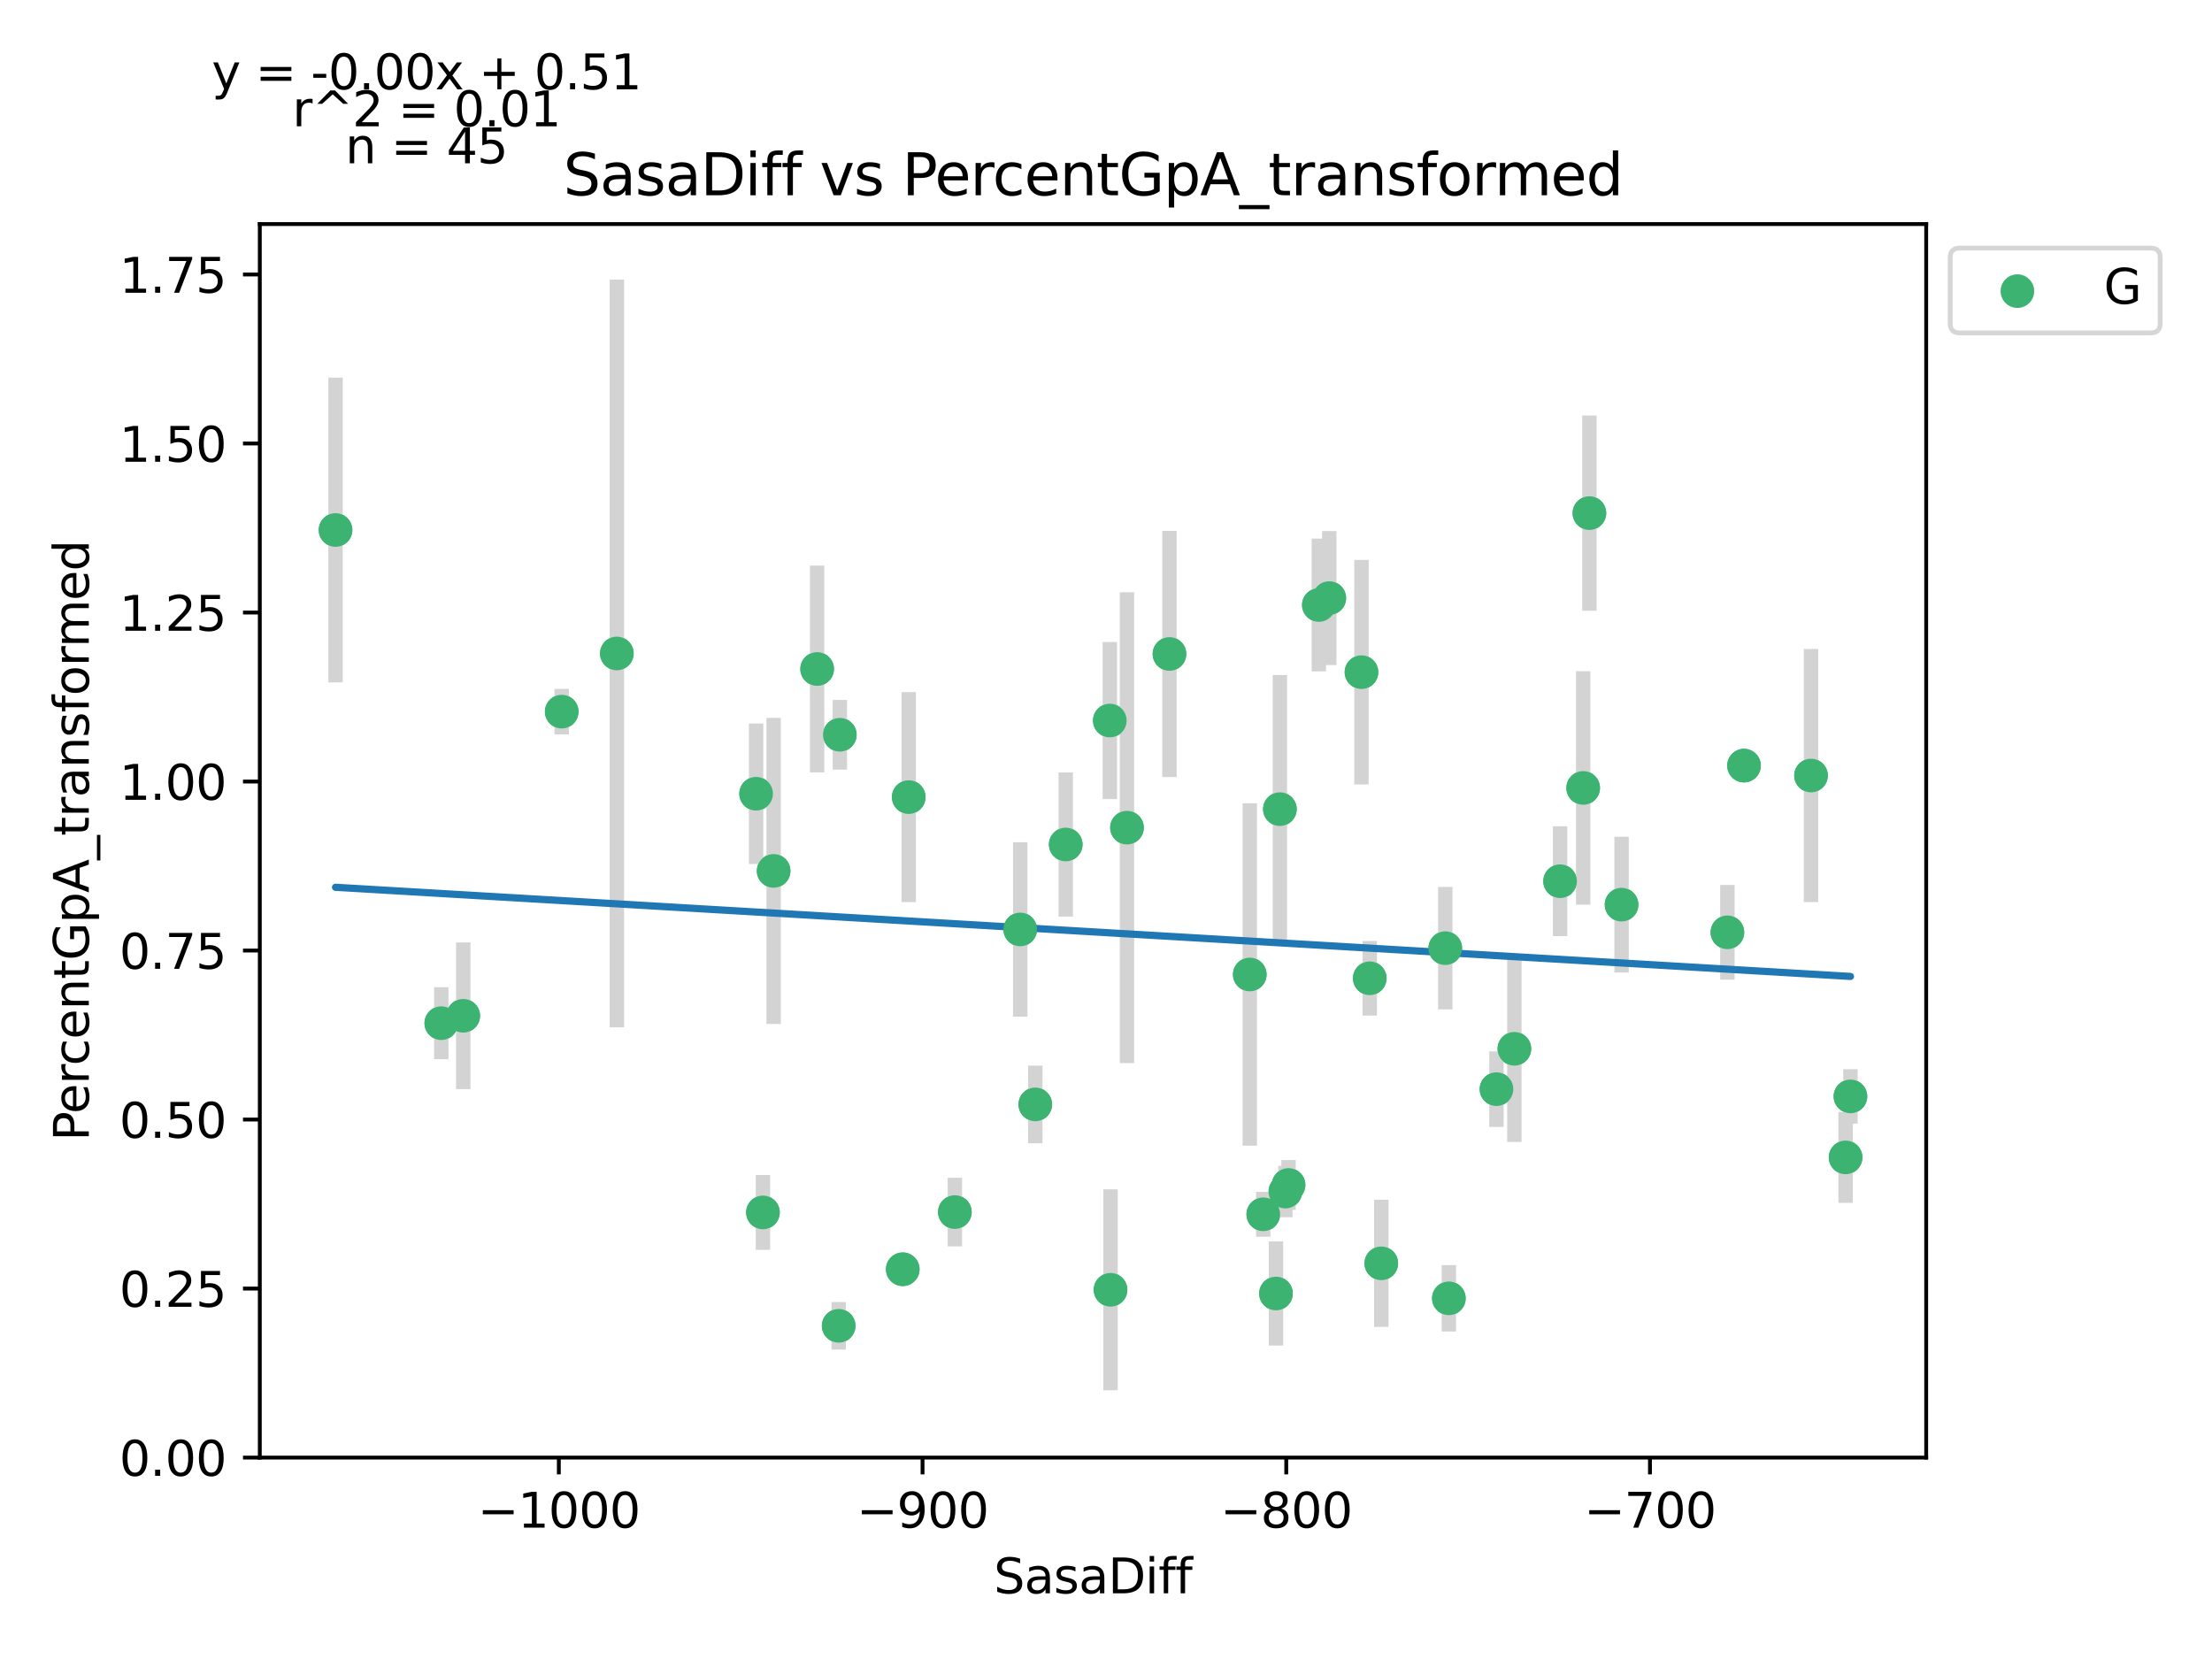 <?xml version="1.0" encoding="utf-8" standalone="no"?>
<!DOCTYPE svg PUBLIC "-//W3C//DTD SVG 1.1//EN"
  "http://www.w3.org/Graphics/SVG/1.1/DTD/svg11.dtd">
<svg xmlns:xlink="http://www.w3.org/1999/xlink" width="460.8pt" height="345.6pt" viewBox="0 0 460.8 345.6" xmlns="http://www.w3.org/2000/svg" version="1.1">
 <defs>
  <style type="text/css">*{stroke-linejoin: round; stroke-linecap: butt}</style>
 </defs>
 <g id="figure_1">
  <g id="patch_1">
   <path d="M 0 345.6 
L 460.8 345.6 
L 460.8 0 
L 0 0 
z
" style="fill: #ffffff"/>
  </g>
  <g id="axes_1">
   <g id="patch_2">
    <path d="M 54.121 303.64 
L 401.26 303.64 
L 401.26 46.676 
L 54.121 46.676 
z
" style="fill: #ffffff"/>
   </g>
   <g id="PathCollection_1">
    <defs>
     <path id="m79ed114c11" d="M 0 3 
C 0.796 3 1.559 2.684 2.121 2.121 
C 2.684 1.559 3 0.796 3 0 
C 3 -0.796 2.684 -1.559 2.121 -2.121 
C 1.559 -2.684 0.796 -3 0 -3 
C -0.796 -3 -1.559 -2.684 -2.121 -2.121 
C -2.684 -1.559 -3 -0.796 -3 0 
C -3 0.796 -2.684 1.559 -2.121 2.121 
C -1.559 2.684 -0.796 3 0 3 
z
" style="stroke: #3cb371"/>
    </defs>
    <g clip-path="url(#p063fda5f5f)">
     <use xlink:href="#m79ed114c11" x="170.224" y="139.363" style="fill: #3cb371; stroke: #3cb371"/>
     <use xlink:href="#m79ed114c11" x="161.163" y="181.424" style="fill: #3cb371; stroke: #3cb371"/>
     <use xlink:href="#m79ed114c11" x="266.624" y="168.558" style="fill: #3cb371; stroke: #3cb371"/>
     <use xlink:href="#m79ed114c11" x="234.771" y="172.416" style="fill: #3cb371; stroke: #3cb371"/>
     <use xlink:href="#m79ed114c11" x="157.511" y="165.348" style="fill: #3cb371; stroke: #3cb371"/>
     <use xlink:href="#m79ed114c11" x="215.67" y="230.068" style="fill: #3cb371; stroke: #3cb371"/>
     <use xlink:href="#m79ed114c11" x="222.012" y="175.923" style="fill: #3cb371; stroke: #3cb371"/>
     <use xlink:href="#m79ed114c11" x="301.076" y="197.517" style="fill: #3cb371; stroke: #3cb371"/>
     <use xlink:href="#m79ed114c11" x="324.995" y="183.571" style="fill: #3cb371; stroke: #3cb371"/>
     <use xlink:href="#m79ed114c11" x="301.826" y="270.467" style="fill: #3cb371; stroke: #3cb371"/>
     <use xlink:href="#m79ed114c11" x="243.621" y="136.234" style="fill: #3cb371; stroke: #3cb371"/>
     <use xlink:href="#m79ed114c11" x="231.195" y="150.103" style="fill: #3cb371; stroke: #3cb371"/>
     <use xlink:href="#m79ed114c11" x="158.935" y="252.572" style="fill: #3cb371; stroke: #3cb371"/>
     <use xlink:href="#m79ed114c11" x="315.471" y="218.483" style="fill: #3cb371; stroke: #3cb371"/>
     <use xlink:href="#m79ed114c11" x="260.35" y="203.004" style="fill: #3cb371; stroke: #3cb371"/>
     <use xlink:href="#m79ed114c11" x="359.849" y="194.219" style="fill: #3cb371; stroke: #3cb371"/>
     <use xlink:href="#m79ed114c11" x="276.913" y="124.592" style="fill: #3cb371; stroke: #3cb371"/>
     <use xlink:href="#m79ed114c11" x="385.481" y="228.398" style="fill: #3cb371; stroke: #3cb371"/>
     <use xlink:href="#m79ed114c11" x="329.807" y="164.141" style="fill: #3cb371; stroke: #3cb371"/>
     <use xlink:href="#m79ed114c11" x="231.346" y="268.685" style="fill: #3cb371; stroke: #3cb371"/>
     <use xlink:href="#m79ed114c11" x="283.619" y="140.025" style="fill: #3cb371; stroke: #3cb371"/>
     <use xlink:href="#m79ed114c11" x="117.013" y="148.248" style="fill: #3cb371; stroke: #3cb371"/>
     <use xlink:href="#m79ed114c11" x="69.9" y="110.41" style="fill: #3cb371; stroke: #3cb371"/>
     <use xlink:href="#m79ed114c11" x="274.739" y="126.032" style="fill: #3cb371; stroke: #3cb371"/>
     <use xlink:href="#m79ed114c11" x="174.952" y="153.065" style="fill: #3cb371; stroke: #3cb371"/>
     <use xlink:href="#m79ed114c11" x="128.499" y="136.127" style="fill: #3cb371; stroke: #3cb371"/>
     <use xlink:href="#m79ed114c11" x="285.346" y="203.794" style="fill: #3cb371; stroke: #3cb371"/>
     <use xlink:href="#m79ed114c11" x="198.918" y="252.498" style="fill: #3cb371; stroke: #3cb371"/>
     <use xlink:href="#m79ed114c11" x="268.427" y="246.851" style="fill: #3cb371; stroke: #3cb371"/>
     <use xlink:href="#m79ed114c11" x="188.06" y="264.411" style="fill: #3cb371; stroke: #3cb371"/>
     <use xlink:href="#m79ed114c11" x="363.311" y="159.491" style="fill: #3cb371; stroke: #3cb371"/>
     <use xlink:href="#m79ed114c11" x="337.8" y="188.452" style="fill: #3cb371; stroke: #3cb371"/>
     <use xlink:href="#m79ed114c11" x="287.748" y="263.174" style="fill: #3cb371; stroke: #3cb371"/>
     <use xlink:href="#m79ed114c11" x="212.533" y="193.62" style="fill: #3cb371; stroke: #3cb371"/>
     <use xlink:href="#m79ed114c11" x="263.161" y="252.959" style="fill: #3cb371; stroke: #3cb371"/>
     <use xlink:href="#m79ed114c11" x="377.268" y="161.555" style="fill: #3cb371; stroke: #3cb371"/>
     <use xlink:href="#m79ed114c11" x="91.926" y="213.146" style="fill: #3cb371; stroke: #3cb371"/>
     <use xlink:href="#m79ed114c11" x="311.744" y="226.891" style="fill: #3cb371; stroke: #3cb371"/>
     <use xlink:href="#m79ed114c11" x="267.768" y="248.228" style="fill: #3cb371; stroke: #3cb371"/>
     <use xlink:href="#m79ed114c11" x="265.806" y="269.46" style="fill: #3cb371; stroke: #3cb371"/>
     <use xlink:href="#m79ed114c11" x="96.502" y="211.607" style="fill: #3cb371; stroke: #3cb371"/>
     <use xlink:href="#m79ed114c11" x="189.303" y="166.052" style="fill: #3cb371; stroke: #3cb371"/>
     <use xlink:href="#m79ed114c11" x="384.473" y="241.105" style="fill: #3cb371; stroke: #3cb371"/>
     <use xlink:href="#m79ed114c11" x="174.71" y="276.191" style="fill: #3cb371; stroke: #3cb371"/>
     <use xlink:href="#m79ed114c11" x="331.102" y="106.891" style="fill: #3cb371; stroke: #3cb371"/>
    </g>
   </g>
   <g id="matplotlib.axis_1">
    <g id="xtick_1">
     <g id="line2d_1">
      <defs>
       <path id="mcecea70e53" d="M 0 0 
L 0 3.5 
" style="stroke: #000000; stroke-width: 0.8"/>
      </defs>
      <g>
       <use xlink:href="#mcecea70e53" x="116.414" y="303.64" style="stroke: #000000; stroke-width: 0.8"/>
      </g>
     </g>
     <g id="text_1">
      <!-- −1000 -->
      <g transform="translate(99.499 318.238)scale(0.1 -0.1)">
       <defs>
        <path id="DejaVuSans-2212" d="M 678 2272 
L 4684 2272 
L 4684 1741 
L 678 1741 
L 678 2272 
z
" transform="scale(0.016)"/>
        <path id="DejaVuSans-31" d="M 794 531 
L 1825 531 
L 1825 4091 
L 703 3866 
L 703 4441 
L 1819 4666 
L 2450 4666 
L 2450 531 
L 3481 531 
L 3481 0 
L 794 0 
L 794 531 
z
" transform="scale(0.016)"/>
        <path id="DejaVuSans-30" d="M 2034 4250 
Q 1547 4250 1301 3770 
Q 1056 3291 1056 2328 
Q 1056 1369 1301 889 
Q 1547 409 2034 409 
Q 2525 409 2770 889 
Q 3016 1369 3016 2328 
Q 3016 3291 2770 3770 
Q 2525 4250 2034 4250 
z
M 2034 4750 
Q 2819 4750 3233 4129 
Q 3647 3509 3647 2328 
Q 3647 1150 3233 529 
Q 2819 -91 2034 -91 
Q 1250 -91 836 529 
Q 422 1150 422 2328 
Q 422 3509 836 4129 
Q 1250 4750 2034 4750 
z
" transform="scale(0.016)"/>
       </defs>
       <use xlink:href="#DejaVuSans-2212"/>
       <use xlink:href="#DejaVuSans-31" x="83.789"/>
       <use xlink:href="#DejaVuSans-30" x="147.412"/>
       <use xlink:href="#DejaVuSans-30" x="211.035"/>
       <use xlink:href="#DejaVuSans-30" x="274.658"/>
      </g>
     </g>
    </g>
    <g id="xtick_2">
     <g id="line2d_2">
      <g>
       <use xlink:href="#mcecea70e53" x="192.182" y="303.64" style="stroke: #000000; stroke-width: 0.8"/>
      </g>
     </g>
     <g id="text_2">
      <!-- −900 -->
      <g transform="translate(178.448 318.238)scale(0.1 -0.1)">
       <defs>
        <path id="DejaVuSans-39" d="M 703 97 
L 703 672 
Q 941 559 1184 500 
Q 1428 441 1663 441 
Q 2288 441 2617 861 
Q 2947 1281 2994 2138 
Q 2813 1869 2534 1725 
Q 2256 1581 1919 1581 
Q 1219 1581 811 2004 
Q 403 2428 403 3163 
Q 403 3881 828 4315 
Q 1253 4750 1959 4750 
Q 2769 4750 3195 4129 
Q 3622 3509 3622 2328 
Q 3622 1225 3098 567 
Q 2575 -91 1691 -91 
Q 1453 -91 1209 -44 
Q 966 3 703 97 
z
M 1959 2075 
Q 2384 2075 2632 2365 
Q 2881 2656 2881 3163 
Q 2881 3666 2632 3958 
Q 2384 4250 1959 4250 
Q 1534 4250 1286 3958 
Q 1038 3666 1038 3163 
Q 1038 2656 1286 2365 
Q 1534 2075 1959 2075 
z
" transform="scale(0.016)"/>
       </defs>
       <use xlink:href="#DejaVuSans-2212"/>
       <use xlink:href="#DejaVuSans-39" x="83.789"/>
       <use xlink:href="#DejaVuSans-30" x="147.412"/>
       <use xlink:href="#DejaVuSans-30" x="211.035"/>
      </g>
     </g>
    </g>
    <g id="xtick_3">
     <g id="line2d_3">
      <g>
       <use xlink:href="#mcecea70e53" x="267.95" y="303.64" style="stroke: #000000; stroke-width: 0.8"/>
      </g>
     </g>
     <g id="text_3">
      <!-- −800 -->
      <g transform="translate(254.216 318.238)scale(0.1 -0.1)">
       <defs>
        <path id="DejaVuSans-38" d="M 2034 2216 
Q 1584 2216 1326 1975 
Q 1069 1734 1069 1313 
Q 1069 891 1326 650 
Q 1584 409 2034 409 
Q 2484 409 2743 651 
Q 3003 894 3003 1313 
Q 3003 1734 2745 1975 
Q 2488 2216 2034 2216 
z
M 1403 2484 
Q 997 2584 770 2862 
Q 544 3141 544 3541 
Q 544 4100 942 4425 
Q 1341 4750 2034 4750 
Q 2731 4750 3128 4425 
Q 3525 4100 3525 3541 
Q 3525 3141 3298 2862 
Q 3072 2584 2669 2484 
Q 3125 2378 3379 2068 
Q 3634 1759 3634 1313 
Q 3634 634 3220 271 
Q 2806 -91 2034 -91 
Q 1263 -91 848 271 
Q 434 634 434 1313 
Q 434 1759 690 2068 
Q 947 2378 1403 2484 
z
M 1172 3481 
Q 1172 3119 1398 2916 
Q 1625 2713 2034 2713 
Q 2441 2713 2670 2916 
Q 2900 3119 2900 3481 
Q 2900 3844 2670 4047 
Q 2441 4250 2034 4250 
Q 1625 4250 1398 4047 
Q 1172 3844 1172 3481 
z
" transform="scale(0.016)"/>
       </defs>
       <use xlink:href="#DejaVuSans-2212"/>
       <use xlink:href="#DejaVuSans-38" x="83.789"/>
       <use xlink:href="#DejaVuSans-30" x="147.412"/>
       <use xlink:href="#DejaVuSans-30" x="211.035"/>
      </g>
     </g>
    </g>
    <g id="xtick_4">
     <g id="line2d_4">
      <g>
       <use xlink:href="#mcecea70e53" x="343.718" y="303.64" style="stroke: #000000; stroke-width: 0.8"/>
      </g>
     </g>
     <g id="text_4">
      <!-- −700 -->
      <g transform="translate(329.984 318.238)scale(0.1 -0.1)">
       <defs>
        <path id="DejaVuSans-37" d="M 525 4666 
L 3525 4666 
L 3525 4397 
L 1831 0 
L 1172 0 
L 2766 4134 
L 525 4134 
L 525 4666 
z
" transform="scale(0.016)"/>
       </defs>
       <use xlink:href="#DejaVuSans-2212"/>
       <use xlink:href="#DejaVuSans-37" x="83.789"/>
       <use xlink:href="#DejaVuSans-30" x="147.412"/>
       <use xlink:href="#DejaVuSans-30" x="211.035"/>
      </g>
     </g>
    </g>
    <g id="text_5">
     <!-- SasaDiff -->
     <g transform="translate(207.024 331.917)scale(0.1 -0.1)">
      <defs>
       <path id="DejaVuSans-53" d="M 3425 4513 
L 3425 3897 
Q 3066 4069 2747 4153 
Q 2428 4238 2131 4238 
Q 1616 4238 1336 4038 
Q 1056 3838 1056 3469 
Q 1056 3159 1242 3001 
Q 1428 2844 1947 2747 
L 2328 2669 
Q 3034 2534 3370 2195 
Q 3706 1856 3706 1288 
Q 3706 609 3251 259 
Q 2797 -91 1919 -91 
Q 1588 -91 1214 -16 
Q 841 59 441 206 
L 441 856 
Q 825 641 1194 531 
Q 1563 422 1919 422 
Q 2459 422 2753 634 
Q 3047 847 3047 1241 
Q 3047 1584 2836 1778 
Q 2625 1972 2144 2069 
L 1759 2144 
Q 1053 2284 737 2584 
Q 422 2884 422 3419 
Q 422 4038 858 4394 
Q 1294 4750 2059 4750 
Q 2388 4750 2728 4690 
Q 3069 4631 3425 4513 
z
" transform="scale(0.016)"/>
       <path id="DejaVuSans-61" d="M 2194 1759 
Q 1497 1759 1228 1600 
Q 959 1441 959 1056 
Q 959 750 1161 570 
Q 1363 391 1709 391 
Q 2188 391 2477 730 
Q 2766 1069 2766 1631 
L 2766 1759 
L 2194 1759 
z
M 3341 1997 
L 3341 0 
L 2766 0 
L 2766 531 
Q 2569 213 2275 61 
Q 1981 -91 1556 -91 
Q 1019 -91 701 211 
Q 384 513 384 1019 
Q 384 1609 779 1909 
Q 1175 2209 1959 2209 
L 2766 2209 
L 2766 2266 
Q 2766 2663 2505 2880 
Q 2244 3097 1772 3097 
Q 1472 3097 1187 3025 
Q 903 2953 641 2809 
L 641 3341 
Q 956 3463 1253 3523 
Q 1550 3584 1831 3584 
Q 2591 3584 2966 3190 
Q 3341 2797 3341 1997 
z
" transform="scale(0.016)"/>
       <path id="DejaVuSans-73" d="M 2834 3397 
L 2834 2853 
Q 2591 2978 2328 3040 
Q 2066 3103 1784 3103 
Q 1356 3103 1142 2972 
Q 928 2841 928 2578 
Q 928 2378 1081 2264 
Q 1234 2150 1697 2047 
L 1894 2003 
Q 2506 1872 2764 1633 
Q 3022 1394 3022 966 
Q 3022 478 2636 193 
Q 2250 -91 1575 -91 
Q 1294 -91 989 -36 
Q 684 19 347 128 
L 347 722 
Q 666 556 975 473 
Q 1284 391 1588 391 
Q 1994 391 2212 530 
Q 2431 669 2431 922 
Q 2431 1156 2273 1281 
Q 2116 1406 1581 1522 
L 1381 1569 
Q 847 1681 609 1914 
Q 372 2147 372 2553 
Q 372 3047 722 3315 
Q 1072 3584 1716 3584 
Q 2034 3584 2315 3537 
Q 2597 3491 2834 3397 
z
" transform="scale(0.016)"/>
       <path id="DejaVuSans-44" d="M 1259 4147 
L 1259 519 
L 2022 519 
Q 2988 519 3436 956 
Q 3884 1394 3884 2338 
Q 3884 3275 3436 3711 
Q 2988 4147 2022 4147 
L 1259 4147 
z
M 628 4666 
L 1925 4666 
Q 3281 4666 3915 4102 
Q 4550 3538 4550 2338 
Q 4550 1131 3912 565 
Q 3275 0 1925 0 
L 628 0 
L 628 4666 
z
" transform="scale(0.016)"/>
       <path id="DejaVuSans-69" d="M 603 3500 
L 1178 3500 
L 1178 0 
L 603 0 
L 603 3500 
z
M 603 4863 
L 1178 4863 
L 1178 4134 
L 603 4134 
L 603 4863 
z
" transform="scale(0.016)"/>
       <path id="DejaVuSans-66" d="M 2375 4863 
L 2375 4384 
L 1825 4384 
Q 1516 4384 1395 4259 
Q 1275 4134 1275 3809 
L 1275 3500 
L 2222 3500 
L 2222 3053 
L 1275 3053 
L 1275 0 
L 697 0 
L 697 3053 
L 147 3053 
L 147 3500 
L 697 3500 
L 697 3744 
Q 697 4328 969 4595 
Q 1241 4863 1831 4863 
L 2375 4863 
z
" transform="scale(0.016)"/>
      </defs>
      <use xlink:href="#DejaVuSans-53"/>
      <use xlink:href="#DejaVuSans-61" x="63.477"/>
      <use xlink:href="#DejaVuSans-73" x="124.756"/>
      <use xlink:href="#DejaVuSans-61" x="176.855"/>
      <use xlink:href="#DejaVuSans-44" x="238.135"/>
      <use xlink:href="#DejaVuSans-69" x="315.137"/>
      <use xlink:href="#DejaVuSans-66" x="342.92"/>
      <use xlink:href="#DejaVuSans-66" x="378.125"/>
     </g>
    </g>
   </g>
   <g id="matplotlib.axis_2">
    <g id="ytick_1">
     <g id="line2d_5">
      <defs>
       <path id="ma05c6f0966" d="M 0 0 
L -3.5 0 
" style="stroke: #000000; stroke-width: 0.8"/>
      </defs>
      <g>
       <use xlink:href="#ma05c6f0966" x="54.121" y="303.64" style="stroke: #000000; stroke-width: 0.8"/>
      </g>
     </g>
     <g id="text_6">
      <!-- 0.00 -->
      <g transform="translate(24.856 307.439)scale(0.1 -0.1)">
       <defs>
        <path id="DejaVuSans-2e" d="M 684 794 
L 1344 794 
L 1344 0 
L 684 0 
L 684 794 
z
" transform="scale(0.016)"/>
       </defs>
       <use xlink:href="#DejaVuSans-30"/>
       <use xlink:href="#DejaVuSans-2e" x="63.623"/>
       <use xlink:href="#DejaVuSans-30" x="95.41"/>
       <use xlink:href="#DejaVuSans-30" x="159.033"/>
      </g>
     </g>
    </g>
    <g id="ytick_2">
     <g id="line2d_6">
      <g>
       <use xlink:href="#ma05c6f0966" x="54.121" y="268.432" style="stroke: #000000; stroke-width: 0.8"/>
      </g>
     </g>
     <g id="text_7">
      <!-- 0.25 -->
      <g transform="translate(24.856 272.231)scale(0.1 -0.1)">
       <defs>
        <path id="DejaVuSans-32" d="M 1228 531 
L 3431 531 
L 3431 0 
L 469 0 
L 469 531 
Q 828 903 1448 1529 
Q 2069 2156 2228 2338 
Q 2531 2678 2651 2914 
Q 2772 3150 2772 3378 
Q 2772 3750 2511 3984 
Q 2250 4219 1831 4219 
Q 1534 4219 1204 4116 
Q 875 4013 500 3803 
L 500 4441 
Q 881 4594 1212 4672 
Q 1544 4750 1819 4750 
Q 2544 4750 2975 4387 
Q 3406 4025 3406 3419 
Q 3406 3131 3298 2873 
Q 3191 2616 2906 2266 
Q 2828 2175 2409 1742 
Q 1991 1309 1228 531 
z
" transform="scale(0.016)"/>
        <path id="DejaVuSans-35" d="M 691 4666 
L 3169 4666 
L 3169 4134 
L 1269 4134 
L 1269 2991 
Q 1406 3038 1543 3061 
Q 1681 3084 1819 3084 
Q 2600 3084 3056 2656 
Q 3513 2228 3513 1497 
Q 3513 744 3044 326 
Q 2575 -91 1722 -91 
Q 1428 -91 1123 -41 
Q 819 9 494 109 
L 494 744 
Q 775 591 1075 516 
Q 1375 441 1709 441 
Q 2250 441 2565 725 
Q 2881 1009 2881 1497 
Q 2881 1984 2565 2268 
Q 2250 2553 1709 2553 
Q 1456 2553 1204 2497 
Q 953 2441 691 2322 
L 691 4666 
z
" transform="scale(0.016)"/>
       </defs>
       <use xlink:href="#DejaVuSans-30"/>
       <use xlink:href="#DejaVuSans-2e" x="63.623"/>
       <use xlink:href="#DejaVuSans-32" x="95.41"/>
       <use xlink:href="#DejaVuSans-35" x="159.033"/>
      </g>
     </g>
    </g>
    <g id="ytick_3">
     <g id="line2d_7">
      <g>
       <use xlink:href="#ma05c6f0966" x="54.121" y="233.224" style="stroke: #000000; stroke-width: 0.8"/>
      </g>
     </g>
     <g id="text_8">
      <!-- 0.50 -->
      <g transform="translate(24.856 237.023)scale(0.1 -0.1)">
       <use xlink:href="#DejaVuSans-30"/>
       <use xlink:href="#DejaVuSans-2e" x="63.623"/>
       <use xlink:href="#DejaVuSans-35" x="95.41"/>
       <use xlink:href="#DejaVuSans-30" x="159.033"/>
      </g>
     </g>
    </g>
    <g id="ytick_4">
     <g id="line2d_8">
      <g>
       <use xlink:href="#ma05c6f0966" x="54.121" y="198.016" style="stroke: #000000; stroke-width: 0.8"/>
      </g>
     </g>
     <g id="text_9">
      <!-- 0.75 -->
      <g transform="translate(24.856 201.815)scale(0.1 -0.1)">
       <use xlink:href="#DejaVuSans-30"/>
       <use xlink:href="#DejaVuSans-2e" x="63.623"/>
       <use xlink:href="#DejaVuSans-37" x="95.41"/>
       <use xlink:href="#DejaVuSans-35" x="159.033"/>
      </g>
     </g>
    </g>
    <g id="ytick_5">
     <g id="line2d_9">
      <g>
       <use xlink:href="#ma05c6f0966" x="54.121" y="162.808" style="stroke: #000000; stroke-width: 0.8"/>
      </g>
     </g>
     <g id="text_10">
      <!-- 1.00 -->
      <g transform="translate(24.856 166.607)scale(0.1 -0.1)">
       <use xlink:href="#DejaVuSans-31"/>
       <use xlink:href="#DejaVuSans-2e" x="63.623"/>
       <use xlink:href="#DejaVuSans-30" x="95.41"/>
       <use xlink:href="#DejaVuSans-30" x="159.033"/>
      </g>
     </g>
    </g>
    <g id="ytick_6">
     <g id="line2d_10">
      <g>
       <use xlink:href="#ma05c6f0966" x="54.121" y="127.6" style="stroke: #000000; stroke-width: 0.8"/>
      </g>
     </g>
     <g id="text_11">
      <!-- 1.25 -->
      <g transform="translate(24.856 131.399)scale(0.1 -0.1)">
       <use xlink:href="#DejaVuSans-31"/>
       <use xlink:href="#DejaVuSans-2e" x="63.623"/>
       <use xlink:href="#DejaVuSans-32" x="95.41"/>
       <use xlink:href="#DejaVuSans-35" x="159.033"/>
      </g>
     </g>
    </g>
    <g id="ytick_7">
     <g id="line2d_11">
      <g>
       <use xlink:href="#ma05c6f0966" x="54.121" y="92.392" style="stroke: #000000; stroke-width: 0.8"/>
      </g>
     </g>
     <g id="text_12">
      <!-- 1.50 -->
      <g transform="translate(24.856 96.191)scale(0.1 -0.1)">
       <use xlink:href="#DejaVuSans-31"/>
       <use xlink:href="#DejaVuSans-2e" x="63.623"/>
       <use xlink:href="#DejaVuSans-35" x="95.41"/>
       <use xlink:href="#DejaVuSans-30" x="159.033"/>
      </g>
     </g>
    </g>
    <g id="ytick_8">
     <g id="line2d_12">
      <g>
       <use xlink:href="#ma05c6f0966" x="54.121" y="57.184" style="stroke: #000000; stroke-width: 0.8"/>
      </g>
     </g>
     <g id="text_13">
      <!-- 1.75 -->
      <g transform="translate(24.856 60.983)scale(0.1 -0.1)">
       <use xlink:href="#DejaVuSans-31"/>
       <use xlink:href="#DejaVuSans-2e" x="63.623"/>
       <use xlink:href="#DejaVuSans-37" x="95.41"/>
       <use xlink:href="#DejaVuSans-35" x="159.033"/>
      </g>
     </g>
    </g>
    <g id="text_14">
     <!-- PercentGpA_transformed -->
     <g transform="translate(18.498 237.696)rotate(-90)scale(0.1 -0.1)">
      <defs>
       <path id="DejaVuSans-50" d="M 1259 4147 
L 1259 2394 
L 2053 2394 
Q 2494 2394 2734 2622 
Q 2975 2850 2975 3272 
Q 2975 3691 2734 3919 
Q 2494 4147 2053 4147 
L 1259 4147 
z
M 628 4666 
L 2053 4666 
Q 2838 4666 3239 4311 
Q 3641 3956 3641 3272 
Q 3641 2581 3239 2228 
Q 2838 1875 2053 1875 
L 1259 1875 
L 1259 0 
L 628 0 
L 628 4666 
z
" transform="scale(0.016)"/>
       <path id="DejaVuSans-65" d="M 3597 1894 
L 3597 1613 
L 953 1613 
Q 991 1019 1311 708 
Q 1631 397 2203 397 
Q 2534 397 2845 478 
Q 3156 559 3463 722 
L 3463 178 
Q 3153 47 2828 -22 
Q 2503 -91 2169 -91 
Q 1331 -91 842 396 
Q 353 884 353 1716 
Q 353 2575 817 3079 
Q 1281 3584 2069 3584 
Q 2775 3584 3186 3129 
Q 3597 2675 3597 1894 
z
M 3022 2063 
Q 3016 2534 2758 2815 
Q 2500 3097 2075 3097 
Q 1594 3097 1305 2825 
Q 1016 2553 972 2059 
L 3022 2063 
z
" transform="scale(0.016)"/>
       <path id="DejaVuSans-72" d="M 2631 2963 
Q 2534 3019 2420 3045 
Q 2306 3072 2169 3072 
Q 1681 3072 1420 2755 
Q 1159 2438 1159 1844 
L 1159 0 
L 581 0 
L 581 3500 
L 1159 3500 
L 1159 2956 
Q 1341 3275 1631 3429 
Q 1922 3584 2338 3584 
Q 2397 3584 2469 3576 
Q 2541 3569 2628 3553 
L 2631 2963 
z
" transform="scale(0.016)"/>
       <path id="DejaVuSans-63" d="M 3122 3366 
L 3122 2828 
Q 2878 2963 2633 3030 
Q 2388 3097 2138 3097 
Q 1578 3097 1268 2742 
Q 959 2388 959 1747 
Q 959 1106 1268 751 
Q 1578 397 2138 397 
Q 2388 397 2633 464 
Q 2878 531 3122 666 
L 3122 134 
Q 2881 22 2623 -34 
Q 2366 -91 2075 -91 
Q 1284 -91 818 406 
Q 353 903 353 1747 
Q 353 2603 823 3093 
Q 1294 3584 2113 3584 
Q 2378 3584 2631 3529 
Q 2884 3475 3122 3366 
z
" transform="scale(0.016)"/>
       <path id="DejaVuSans-6e" d="M 3513 2113 
L 3513 0 
L 2938 0 
L 2938 2094 
Q 2938 2591 2744 2837 
Q 2550 3084 2163 3084 
Q 1697 3084 1428 2787 
Q 1159 2491 1159 1978 
L 1159 0 
L 581 0 
L 581 3500 
L 1159 3500 
L 1159 2956 
Q 1366 3272 1645 3428 
Q 1925 3584 2291 3584 
Q 2894 3584 3203 3211 
Q 3513 2838 3513 2113 
z
" transform="scale(0.016)"/>
       <path id="DejaVuSans-74" d="M 1172 4494 
L 1172 3500 
L 2356 3500 
L 2356 3053 
L 1172 3053 
L 1172 1153 
Q 1172 725 1289 603 
Q 1406 481 1766 481 
L 2356 481 
L 2356 0 
L 1766 0 
Q 1100 0 847 248 
Q 594 497 594 1153 
L 594 3053 
L 172 3053 
L 172 3500 
L 594 3500 
L 594 4494 
L 1172 4494 
z
" transform="scale(0.016)"/>
       <path id="DejaVuSans-47" d="M 3809 666 
L 3809 1919 
L 2778 1919 
L 2778 2438 
L 4434 2438 
L 4434 434 
Q 4069 175 3628 42 
Q 3188 -91 2688 -91 
Q 1594 -91 976 548 
Q 359 1188 359 2328 
Q 359 3472 976 4111 
Q 1594 4750 2688 4750 
Q 3144 4750 3555 4637 
Q 3966 4525 4313 4306 
L 4313 3634 
Q 3963 3931 3569 4081 
Q 3175 4231 2741 4231 
Q 1884 4231 1454 3753 
Q 1025 3275 1025 2328 
Q 1025 1384 1454 906 
Q 1884 428 2741 428 
Q 3075 428 3337 486 
Q 3600 544 3809 666 
z
" transform="scale(0.016)"/>
       <path id="DejaVuSans-70" d="M 1159 525 
L 1159 -1331 
L 581 -1331 
L 581 3500 
L 1159 3500 
L 1159 2969 
Q 1341 3281 1617 3432 
Q 1894 3584 2278 3584 
Q 2916 3584 3314 3078 
Q 3713 2572 3713 1747 
Q 3713 922 3314 415 
Q 2916 -91 2278 -91 
Q 1894 -91 1617 61 
Q 1341 213 1159 525 
z
M 3116 1747 
Q 3116 2381 2855 2742 
Q 2594 3103 2138 3103 
Q 1681 3103 1420 2742 
Q 1159 2381 1159 1747 
Q 1159 1113 1420 752 
Q 1681 391 2138 391 
Q 2594 391 2855 752 
Q 3116 1113 3116 1747 
z
" transform="scale(0.016)"/>
       <path id="DejaVuSans-41" d="M 2188 4044 
L 1331 1722 
L 3047 1722 
L 2188 4044 
z
M 1831 4666 
L 2547 4666 
L 4325 0 
L 3669 0 
L 3244 1197 
L 1141 1197 
L 716 0 
L 50 0 
L 1831 4666 
z
" transform="scale(0.016)"/>
       <path id="DejaVuSans-5f" d="M 3263 -1063 
L 3263 -1509 
L -63 -1509 
L -63 -1063 
L 3263 -1063 
z
" transform="scale(0.016)"/>
       <path id="DejaVuSans-6f" d="M 1959 3097 
Q 1497 3097 1228 2736 
Q 959 2375 959 1747 
Q 959 1119 1226 758 
Q 1494 397 1959 397 
Q 2419 397 2687 759 
Q 2956 1122 2956 1747 
Q 2956 2369 2687 2733 
Q 2419 3097 1959 3097 
z
M 1959 3584 
Q 2709 3584 3137 3096 
Q 3566 2609 3566 1747 
Q 3566 888 3137 398 
Q 2709 -91 1959 -91 
Q 1206 -91 779 398 
Q 353 888 353 1747 
Q 353 2609 779 3096 
Q 1206 3584 1959 3584 
z
" transform="scale(0.016)"/>
       <path id="DejaVuSans-6d" d="M 3328 2828 
Q 3544 3216 3844 3400 
Q 4144 3584 4550 3584 
Q 5097 3584 5394 3201 
Q 5691 2819 5691 2113 
L 5691 0 
L 5113 0 
L 5113 2094 
Q 5113 2597 4934 2840 
Q 4756 3084 4391 3084 
Q 3944 3084 3684 2787 
Q 3425 2491 3425 1978 
L 3425 0 
L 2847 0 
L 2847 2094 
Q 2847 2600 2669 2842 
Q 2491 3084 2119 3084 
Q 1678 3084 1418 2786 
Q 1159 2488 1159 1978 
L 1159 0 
L 581 0 
L 581 3500 
L 1159 3500 
L 1159 2956 
Q 1356 3278 1631 3431 
Q 1906 3584 2284 3584 
Q 2666 3584 2933 3390 
Q 3200 3197 3328 2828 
z
" transform="scale(0.016)"/>
       <path id="DejaVuSans-64" d="M 2906 2969 
L 2906 4863 
L 3481 4863 
L 3481 0 
L 2906 0 
L 2906 525 
Q 2725 213 2448 61 
Q 2172 -91 1784 -91 
Q 1150 -91 751 415 
Q 353 922 353 1747 
Q 353 2572 751 3078 
Q 1150 3584 1784 3584 
Q 2172 3584 2448 3432 
Q 2725 3281 2906 2969 
z
M 947 1747 
Q 947 1113 1208 752 
Q 1469 391 1925 391 
Q 2381 391 2643 752 
Q 2906 1113 2906 1747 
Q 2906 2381 2643 2742 
Q 2381 3103 1925 3103 
Q 1469 3103 1208 2742 
Q 947 2381 947 1747 
z
" transform="scale(0.016)"/>
      </defs>
      <use xlink:href="#DejaVuSans-50"/>
      <use xlink:href="#DejaVuSans-65" x="56.678"/>
      <use xlink:href="#DejaVuSans-72" x="118.201"/>
      <use xlink:href="#DejaVuSans-63" x="157.064"/>
      <use xlink:href="#DejaVuSans-65" x="212.045"/>
      <use xlink:href="#DejaVuSans-6e" x="273.568"/>
      <use xlink:href="#DejaVuSans-74" x="336.947"/>
      <use xlink:href="#DejaVuSans-47" x="376.156"/>
      <use xlink:href="#DejaVuSans-70" x="453.646"/>
      <use xlink:href="#DejaVuSans-41" x="517.123"/>
      <use xlink:href="#DejaVuSans-5f" x="585.531"/>
      <use xlink:href="#DejaVuSans-74" x="635.531"/>
      <use xlink:href="#DejaVuSans-72" x="674.74"/>
      <use xlink:href="#DejaVuSans-61" x="715.854"/>
      <use xlink:href="#DejaVuSans-6e" x="777.133"/>
      <use xlink:href="#DejaVuSans-73" x="840.512"/>
      <use xlink:href="#DejaVuSans-66" x="892.611"/>
      <use xlink:href="#DejaVuSans-6f" x="927.816"/>
      <use xlink:href="#DejaVuSans-72" x="988.998"/>
      <use xlink:href="#DejaVuSans-6d" x="1028.361"/>
      <use xlink:href="#DejaVuSans-65" x="1125.773"/>
      <use xlink:href="#DejaVuSans-64" x="1187.297"/>
     </g>
    </g>
   </g>
   <g id="LineCollection_1">
    <path d="M 170.224 160.894 
L 170.224 117.832 
" clip-path="url(#p063fda5f5f)" style="fill: none; stroke: #d3d3d3; stroke-width: 3"/>
    <path d="M 161.163 213.308 
L 161.163 149.539 
" clip-path="url(#p063fda5f5f)" style="fill: none; stroke: #d3d3d3; stroke-width: 3"/>
    <path d="M 266.624 196.489 
L 266.624 140.627 
" clip-path="url(#p063fda5f5f)" style="fill: none; stroke: #d3d3d3; stroke-width: 3"/>
    <path d="M 234.771 221.466 
L 234.771 123.366 
" clip-path="url(#p063fda5f5f)" style="fill: none; stroke: #d3d3d3; stroke-width: 3"/>
    <path d="M 157.511 179.987 
L 157.511 150.709 
" clip-path="url(#p063fda5f5f)" style="fill: none; stroke: #d3d3d3; stroke-width: 3"/>
    <path d="M 215.67 238.16 
L 215.67 221.977 
" clip-path="url(#p063fda5f5f)" style="fill: none; stroke: #d3d3d3; stroke-width: 3"/>
    <path d="M 222.012 190.941 
L 222.012 160.906 
" clip-path="url(#p063fda5f5f)" style="fill: none; stroke: #d3d3d3; stroke-width: 3"/>
    <path d="M 301.076 210.273 
L 301.076 184.762 
" clip-path="url(#p063fda5f5f)" style="fill: none; stroke: #d3d3d3; stroke-width: 3"/>
    <path d="M 324.995 195.011 
L 324.995 172.131 
" clip-path="url(#p063fda5f5f)" style="fill: none; stroke: #d3d3d3; stroke-width: 3"/>
    <path d="M 301.826 277.375 
L 301.826 263.559 
" clip-path="url(#p063fda5f5f)" style="fill: none; stroke: #d3d3d3; stroke-width: 3"/>
    <path d="M 243.621 161.87 
L 243.621 110.597 
" clip-path="url(#p063fda5f5f)" style="fill: none; stroke: #d3d3d3; stroke-width: 3"/>
    <path d="M 231.195 166.468 
L 231.195 133.737 
" clip-path="url(#p063fda5f5f)" style="fill: none; stroke: #d3d3d3; stroke-width: 3"/>
    <path d="M 158.935 260.369 
L 158.935 244.776 
" clip-path="url(#p063fda5f5f)" style="fill: none; stroke: #d3d3d3; stroke-width: 3"/>
    <path d="M 315.471 237.898 
L 315.471 199.068 
" clip-path="url(#p063fda5f5f)" style="fill: none; stroke: #d3d3d3; stroke-width: 3"/>
    <path d="M 260.35 238.665 
L 260.35 167.342 
" clip-path="url(#p063fda5f5f)" style="fill: none; stroke: #d3d3d3; stroke-width: 3"/>
    <path d="M 359.849 204.075 
L 359.849 184.362 
" clip-path="url(#p063fda5f5f)" style="fill: none; stroke: #d3d3d3; stroke-width: 3"/>
    <path d="M 276.913 138.55 
L 276.913 110.633 
" clip-path="url(#p063fda5f5f)" style="fill: none; stroke: #d3d3d3; stroke-width: 3"/>
    <path d="M 385.481 234.065 
L 385.481 222.731 
" clip-path="url(#p063fda5f5f)" style="fill: none; stroke: #d3d3d3; stroke-width: 3"/>
    <path d="M 329.807 188.462 
L 329.807 139.82 
" clip-path="url(#p063fda5f5f)" style="fill: none; stroke: #d3d3d3; stroke-width: 3"/>
    <path d="M 231.346 289.612 
L 231.346 247.758 
" clip-path="url(#p063fda5f5f)" style="fill: none; stroke: #d3d3d3; stroke-width: 3"/>
    <path d="M 283.619 163.416 
L 283.619 116.634 
" clip-path="url(#p063fda5f5f)" style="fill: none; stroke: #d3d3d3; stroke-width: 3"/>
    <path d="M 117.013 152.987 
L 117.013 143.509 
" clip-path="url(#p063fda5f5f)" style="fill: none; stroke: #d3d3d3; stroke-width: 3"/>
    <path d="M 69.9 142.149 
L 69.9 78.67 
" clip-path="url(#p063fda5f5f)" style="fill: none; stroke: #d3d3d3; stroke-width: 3"/>
    <path d="M 274.739 139.867 
L 274.739 112.197 
" clip-path="url(#p063fda5f5f)" style="fill: none; stroke: #d3d3d3; stroke-width: 3"/>
    <path d="M 174.952 160.321 
L 174.952 145.809 
" clip-path="url(#p063fda5f5f)" style="fill: none; stroke: #d3d3d3; stroke-width: 3"/>
    <path d="M 128.499 214.01 
L 128.499 58.244 
" clip-path="url(#p063fda5f5f)" style="fill: none; stroke: #d3d3d3; stroke-width: 3"/>
    <path d="M 285.346 211.56 
L 285.346 196.028 
" clip-path="url(#p063fda5f5f)" style="fill: none; stroke: #d3d3d3; stroke-width: 3"/>
    <path d="M 198.918 259.641 
L 198.918 245.355 
" clip-path="url(#p063fda5f5f)" style="fill: none; stroke: #d3d3d3; stroke-width: 3"/>
    <path d="M 268.427 252.043 
L 268.427 241.658 
" clip-path="url(#p063fda5f5f)" style="fill: none; stroke: #d3d3d3; stroke-width: 3"/>
    <path d="M 188.06 265.303 
L 188.06 263.518 
" clip-path="url(#p063fda5f5f)" style="fill: none; stroke: #d3d3d3; stroke-width: 3"/>
    <path d="M 363.311 161.605 
L 363.311 157.377 
" clip-path="url(#p063fda5f5f)" style="fill: none; stroke: #d3d3d3; stroke-width: 3"/>
    <path d="M 337.8 202.588 
L 337.8 174.316 
" clip-path="url(#p063fda5f5f)" style="fill: none; stroke: #d3d3d3; stroke-width: 3"/>
    <path d="M 287.748 276.419 
L 287.748 249.929 
" clip-path="url(#p063fda5f5f)" style="fill: none; stroke: #d3d3d3; stroke-width: 3"/>
    <path d="M 212.533 211.778 
L 212.533 175.463 
" clip-path="url(#p063fda5f5f)" style="fill: none; stroke: #d3d3d3; stroke-width: 3"/>
    <path d="M 263.161 257.628 
L 263.161 248.291 
" clip-path="url(#p063fda5f5f)" style="fill: none; stroke: #d3d3d3; stroke-width: 3"/>
    <path d="M 377.268 187.915 
L 377.268 135.196 
" clip-path="url(#p063fda5f5f)" style="fill: none; stroke: #d3d3d3; stroke-width: 3"/>
    <path d="M 91.926 220.638 
L 91.926 205.653 
" clip-path="url(#p063fda5f5f)" style="fill: none; stroke: #d3d3d3; stroke-width: 3"/>
    <path d="M 311.744 234.76 
L 311.744 219.021 
" clip-path="url(#p063fda5f5f)" style="fill: none; stroke: #d3d3d3; stroke-width: 3"/>
    <path d="M 267.768 253.578 
L 267.768 242.878 
" clip-path="url(#p063fda5f5f)" style="fill: none; stroke: #d3d3d3; stroke-width: 3"/>
    <path d="M 265.806 280.304 
L 265.806 258.616 
" clip-path="url(#p063fda5f5f)" style="fill: none; stroke: #d3d3d3; stroke-width: 3"/>
    <path d="M 96.502 226.884 
L 96.502 196.329 
" clip-path="url(#p063fda5f5f)" style="fill: none; stroke: #d3d3d3; stroke-width: 3"/>
    <path d="M 189.303 187.923 
L 189.303 144.181 
" clip-path="url(#p063fda5f5f)" style="fill: none; stroke: #d3d3d3; stroke-width: 3"/>
    <path d="M 384.473 250.572 
L 384.473 231.638 
" clip-path="url(#p063fda5f5f)" style="fill: none; stroke: #d3d3d3; stroke-width: 3"/>
    <path d="M 174.71 281.136 
L 174.71 271.246 
" clip-path="url(#p063fda5f5f)" style="fill: none; stroke: #d3d3d3; stroke-width: 3"/>
    <path d="M 331.102 127.232 
L 331.102 86.551 
" clip-path="url(#p063fda5f5f)" style="fill: none; stroke: #d3d3d3; stroke-width: 3"/>
   </g>
   <g id="line2d_13">
    <path d="M 170.224 190.74 
L 161.163 190.207 
L 266.624 196.413 
L 234.771 194.539 
L 157.511 189.992 
L 215.67 193.415 
L 222.012 193.788 
L 301.076 198.441 
L 324.995 199.848 
L 301.826 198.485 
L 243.621 195.06 
L 231.195 194.328 
L 158.935 190.076 
L 315.471 199.288 
L 260.35 196.044 
L 359.849 201.9 
L 276.913 197.019 
L 385.481 203.408 
L 329.807 200.132 
L 231.346 194.337 
L 283.619 197.413 
L 117.013 187.609 
L 69.9 184.836 
L 274.739 196.891 
L 174.952 191.019 
L 128.499 188.285 
L 285.346 197.515 
L 198.918 192.429 
L 268.427 196.519 
L 188.06 191.79 
L 363.311 202.103 
L 337.8 200.602 
L 287.748 197.656 
L 212.533 193.23 
L 263.161 196.21 
L 377.268 202.925 
L 91.926 186.133 
L 311.744 199.069 
L 267.768 196.481 
L 265.806 196.365 
L 96.502 186.402 
L 189.303 191.863 
L 384.473 203.349 
L 174.71 191.004 
L 331.102 200.208 
" clip-path="url(#p063fda5f5f)" style="fill: none; stroke: #1f77b4; stroke-width: 1.5; stroke-linecap: square"/>
   </g>
   <g id="line2d_14">
    <g clip-path="url(#p063fda5f5f)">
     <use xlink:href="#m79ed114c11" x="170.224" y="139.363" style="fill: #3cb371; stroke: #3cb371"/>
     <use xlink:href="#m79ed114c11" x="161.163" y="181.424" style="fill: #3cb371; stroke: #3cb371"/>
     <use xlink:href="#m79ed114c11" x="266.624" y="168.558" style="fill: #3cb371; stroke: #3cb371"/>
     <use xlink:href="#m79ed114c11" x="234.771" y="172.416" style="fill: #3cb371; stroke: #3cb371"/>
     <use xlink:href="#m79ed114c11" x="157.511" y="165.348" style="fill: #3cb371; stroke: #3cb371"/>
     <use xlink:href="#m79ed114c11" x="215.67" y="230.068" style="fill: #3cb371; stroke: #3cb371"/>
     <use xlink:href="#m79ed114c11" x="222.012" y="175.923" style="fill: #3cb371; stroke: #3cb371"/>
     <use xlink:href="#m79ed114c11" x="301.076" y="197.517" style="fill: #3cb371; stroke: #3cb371"/>
     <use xlink:href="#m79ed114c11" x="324.995" y="183.571" style="fill: #3cb371; stroke: #3cb371"/>
     <use xlink:href="#m79ed114c11" x="301.826" y="270.467" style="fill: #3cb371; stroke: #3cb371"/>
     <use xlink:href="#m79ed114c11" x="243.621" y="136.234" style="fill: #3cb371; stroke: #3cb371"/>
     <use xlink:href="#m79ed114c11" x="231.195" y="150.103" style="fill: #3cb371; stroke: #3cb371"/>
     <use xlink:href="#m79ed114c11" x="158.935" y="252.572" style="fill: #3cb371; stroke: #3cb371"/>
     <use xlink:href="#m79ed114c11" x="315.471" y="218.483" style="fill: #3cb371; stroke: #3cb371"/>
     <use xlink:href="#m79ed114c11" x="260.35" y="203.004" style="fill: #3cb371; stroke: #3cb371"/>
     <use xlink:href="#m79ed114c11" x="359.849" y="194.219" style="fill: #3cb371; stroke: #3cb371"/>
     <use xlink:href="#m79ed114c11" x="276.913" y="124.592" style="fill: #3cb371; stroke: #3cb371"/>
     <use xlink:href="#m79ed114c11" x="385.481" y="228.398" style="fill: #3cb371; stroke: #3cb371"/>
     <use xlink:href="#m79ed114c11" x="329.807" y="164.141" style="fill: #3cb371; stroke: #3cb371"/>
     <use xlink:href="#m79ed114c11" x="231.346" y="268.685" style="fill: #3cb371; stroke: #3cb371"/>
     <use xlink:href="#m79ed114c11" x="283.619" y="140.025" style="fill: #3cb371; stroke: #3cb371"/>
     <use xlink:href="#m79ed114c11" x="117.013" y="148.248" style="fill: #3cb371; stroke: #3cb371"/>
     <use xlink:href="#m79ed114c11" x="69.9" y="110.41" style="fill: #3cb371; stroke: #3cb371"/>
     <use xlink:href="#m79ed114c11" x="274.739" y="126.032" style="fill: #3cb371; stroke: #3cb371"/>
     <use xlink:href="#m79ed114c11" x="174.952" y="153.065" style="fill: #3cb371; stroke: #3cb371"/>
     <use xlink:href="#m79ed114c11" x="128.499" y="136.127" style="fill: #3cb371; stroke: #3cb371"/>
     <use xlink:href="#m79ed114c11" x="285.346" y="203.794" style="fill: #3cb371; stroke: #3cb371"/>
     <use xlink:href="#m79ed114c11" x="198.918" y="252.498" style="fill: #3cb371; stroke: #3cb371"/>
     <use xlink:href="#m79ed114c11" x="268.427" y="246.851" style="fill: #3cb371; stroke: #3cb371"/>
     <use xlink:href="#m79ed114c11" x="188.06" y="264.411" style="fill: #3cb371; stroke: #3cb371"/>
     <use xlink:href="#m79ed114c11" x="363.311" y="159.491" style="fill: #3cb371; stroke: #3cb371"/>
     <use xlink:href="#m79ed114c11" x="337.8" y="188.452" style="fill: #3cb371; stroke: #3cb371"/>
     <use xlink:href="#m79ed114c11" x="287.748" y="263.174" style="fill: #3cb371; stroke: #3cb371"/>
     <use xlink:href="#m79ed114c11" x="212.533" y="193.62" style="fill: #3cb371; stroke: #3cb371"/>
     <use xlink:href="#m79ed114c11" x="263.161" y="252.959" style="fill: #3cb371; stroke: #3cb371"/>
     <use xlink:href="#m79ed114c11" x="377.268" y="161.555" style="fill: #3cb371; stroke: #3cb371"/>
     <use xlink:href="#m79ed114c11" x="91.926" y="213.146" style="fill: #3cb371; stroke: #3cb371"/>
     <use xlink:href="#m79ed114c11" x="311.744" y="226.891" style="fill: #3cb371; stroke: #3cb371"/>
     <use xlink:href="#m79ed114c11" x="267.768" y="248.228" style="fill: #3cb371; stroke: #3cb371"/>
     <use xlink:href="#m79ed114c11" x="265.806" y="269.46" style="fill: #3cb371; stroke: #3cb371"/>
     <use xlink:href="#m79ed114c11" x="96.502" y="211.607" style="fill: #3cb371; stroke: #3cb371"/>
     <use xlink:href="#m79ed114c11" x="189.303" y="166.052" style="fill: #3cb371; stroke: #3cb371"/>
     <use xlink:href="#m79ed114c11" x="384.473" y="241.105" style="fill: #3cb371; stroke: #3cb371"/>
     <use xlink:href="#m79ed114c11" x="174.71" y="276.191" style="fill: #3cb371; stroke: #3cb371"/>
     <use xlink:href="#m79ed114c11" x="331.102" y="106.891" style="fill: #3cb371; stroke: #3cb371"/>
    </g>
   </g>
   <g id="patch_3">
    <path d="M 54.121 303.64 
L 54.121 46.676 
" style="fill: none; stroke: #000000; stroke-width: 0.8; stroke-linejoin: miter; stroke-linecap: square"/>
   </g>
   <g id="patch_4">
    <path d="M 401.26 303.64 
L 401.26 46.676 
" style="fill: none; stroke: #000000; stroke-width: 0.8; stroke-linejoin: miter; stroke-linecap: square"/>
   </g>
   <g id="patch_5">
    <path d="M 54.121 303.64 
L 401.26 303.64 
" style="fill: none; stroke: #000000; stroke-width: 0.8; stroke-linejoin: miter; stroke-linecap: square"/>
   </g>
   <g id="patch_6">
    <path d="M 54.121 46.676 
L 401.26 46.676 
" style="fill: none; stroke: #000000; stroke-width: 0.8; stroke-linejoin: miter; stroke-linecap: square"/>
   </g>
   <g id="text_15">
    <!-- y = -0.00x + 0.51 -->
    <g transform="translate(44.111 18.599)scale(0.1 -0.1)">
     <defs>
      <path id="DejaVuSans-79" d="M 2059 -325 
Q 1816 -950 1584 -1140 
Q 1353 -1331 966 -1331 
L 506 -1331 
L 506 -850 
L 844 -850 
Q 1081 -850 1212 -737 
Q 1344 -625 1503 -206 
L 1606 56 
L 191 3500 
L 800 3500 
L 1894 763 
L 2988 3500 
L 3597 3500 
L 2059 -325 
z
" transform="scale(0.016)"/>
      <path id="DejaVuSans-20" transform="scale(0.016)"/>
      <path id="DejaVuSans-3d" d="M 678 2906 
L 4684 2906 
L 4684 2381 
L 678 2381 
L 678 2906 
z
M 678 1631 
L 4684 1631 
L 4684 1100 
L 678 1100 
L 678 1631 
z
" transform="scale(0.016)"/>
      <path id="DejaVuSans-2d" d="M 313 2009 
L 1997 2009 
L 1997 1497 
L 313 1497 
L 313 2009 
z
" transform="scale(0.016)"/>
      <path id="DejaVuSans-78" d="M 3513 3500 
L 2247 1797 
L 3578 0 
L 2900 0 
L 1881 1375 
L 863 0 
L 184 0 
L 1544 1831 
L 300 3500 
L 978 3500 
L 1906 2253 
L 2834 3500 
L 3513 3500 
z
" transform="scale(0.016)"/>
      <path id="DejaVuSans-2b" d="M 2944 4013 
L 2944 2272 
L 4684 2272 
L 4684 1741 
L 2944 1741 
L 2944 0 
L 2419 0 
L 2419 1741 
L 678 1741 
L 678 2272 
L 2419 2272 
L 2419 4013 
L 2944 4013 
z
" transform="scale(0.016)"/>
     </defs>
     <use xlink:href="#DejaVuSans-79"/>
     <use xlink:href="#DejaVuSans-20" x="59.18"/>
     <use xlink:href="#DejaVuSans-3d" x="90.967"/>
     <use xlink:href="#DejaVuSans-20" x="174.756"/>
     <use xlink:href="#DejaVuSans-2d" x="206.543"/>
     <use xlink:href="#DejaVuSans-30" x="242.627"/>
     <use xlink:href="#DejaVuSans-2e" x="306.25"/>
     <use xlink:href="#DejaVuSans-30" x="338.037"/>
     <use xlink:href="#DejaVuSans-30" x="401.66"/>
     <use xlink:href="#DejaVuSans-78" x="465.283"/>
     <use xlink:href="#DejaVuSans-20" x="524.463"/>
     <use xlink:href="#DejaVuSans-2b" x="556.25"/>
     <use xlink:href="#DejaVuSans-20" x="640.039"/>
     <use xlink:href="#DejaVuSans-30" x="671.826"/>
     <use xlink:href="#DejaVuSans-2e" x="735.449"/>
     <use xlink:href="#DejaVuSans-35" x="767.236"/>
     <use xlink:href="#DejaVuSans-31" x="830.859"/>
    </g>
   </g>
   <g id="text_16">
    <!-- r^2 = 0.01 -->
    <g transform="translate(60.908 26.308)scale(0.1 -0.1)">
     <defs>
      <path id="DejaVuSans-5e" d="M 2988 4666 
L 4684 2925 
L 4056 2925 
L 2681 4159 
L 1306 2925 
L 678 2925 
L 2375 4666 
L 2988 4666 
z
" transform="scale(0.016)"/>
     </defs>
     <use xlink:href="#DejaVuSans-72"/>
     <use xlink:href="#DejaVuSans-5e" x="41.113"/>
     <use xlink:href="#DejaVuSans-32" x="124.902"/>
     <use xlink:href="#DejaVuSans-20" x="188.525"/>
     <use xlink:href="#DejaVuSans-3d" x="220.312"/>
     <use xlink:href="#DejaVuSans-20" x="304.102"/>
     <use xlink:href="#DejaVuSans-30" x="335.889"/>
     <use xlink:href="#DejaVuSans-2e" x="399.512"/>
     <use xlink:href="#DejaVuSans-30" x="431.299"/>
     <use xlink:href="#DejaVuSans-31" x="494.922"/>
    </g>
   </g>
   <g id="text_17">
    <!-- n = 45 -->
    <g transform="translate(71.936 34.017)scale(0.1 -0.1)">
     <defs>
      <path id="DejaVuSans-34" d="M 2419 4116 
L 825 1625 
L 2419 1625 
L 2419 4116 
z
M 2253 4666 
L 3047 4666 
L 3047 1625 
L 3713 1625 
L 3713 1100 
L 3047 1100 
L 3047 0 
L 2419 0 
L 2419 1100 
L 313 1100 
L 313 1709 
L 2253 4666 
z
" transform="scale(0.016)"/>
     </defs>
     <use xlink:href="#DejaVuSans-6e"/>
     <use xlink:href="#DejaVuSans-20" x="63.379"/>
     <use xlink:href="#DejaVuSans-3d" x="95.166"/>
     <use xlink:href="#DejaVuSans-20" x="178.955"/>
     <use xlink:href="#DejaVuSans-34" x="210.742"/>
     <use xlink:href="#DejaVuSans-35" x="274.365"/>
    </g>
   </g>
   <g id="text_18">
    <!-- SasaDiff vs PercentGpA_transformed -->
    <g transform="translate(117.354 40.676)scale(0.12 -0.12)">
     <defs>
      <path id="DejaVuSans-76" d="M 191 3500 
L 800 3500 
L 1894 563 
L 2988 3500 
L 3597 3500 
L 2284 0 
L 1503 0 
L 191 3500 
z
" transform="scale(0.016)"/>
     </defs>
     <use xlink:href="#DejaVuSans-53"/>
     <use xlink:href="#DejaVuSans-61" x="63.477"/>
     <use xlink:href="#DejaVuSans-73" x="124.756"/>
     <use xlink:href="#DejaVuSans-61" x="176.855"/>
     <use xlink:href="#DejaVuSans-44" x="238.135"/>
     <use xlink:href="#DejaVuSans-69" x="315.137"/>
     <use xlink:href="#DejaVuSans-66" x="342.92"/>
     <use xlink:href="#DejaVuSans-66" x="378.125"/>
     <use xlink:href="#DejaVuSans-20" x="413.33"/>
     <use xlink:href="#DejaVuSans-76" x="445.117"/>
     <use xlink:href="#DejaVuSans-73" x="504.297"/>
     <use xlink:href="#DejaVuSans-20" x="556.396"/>
     <use xlink:href="#DejaVuSans-50" x="588.184"/>
     <use xlink:href="#DejaVuSans-65" x="644.861"/>
     <use xlink:href="#DejaVuSans-72" x="706.385"/>
     <use xlink:href="#DejaVuSans-63" x="745.248"/>
     <use xlink:href="#DejaVuSans-65" x="800.229"/>
     <use xlink:href="#DejaVuSans-6e" x="861.752"/>
     <use xlink:href="#DejaVuSans-74" x="925.131"/>
     <use xlink:href="#DejaVuSans-47" x="964.34"/>
     <use xlink:href="#DejaVuSans-70" x="1041.83"/>
     <use xlink:href="#DejaVuSans-41" x="1105.307"/>
     <use xlink:href="#DejaVuSans-5f" x="1173.715"/>
     <use xlink:href="#DejaVuSans-74" x="1223.715"/>
     <use xlink:href="#DejaVuSans-72" x="1262.924"/>
     <use xlink:href="#DejaVuSans-61" x="1304.037"/>
     <use xlink:href="#DejaVuSans-6e" x="1365.316"/>
     <use xlink:href="#DejaVuSans-73" x="1428.695"/>
     <use xlink:href="#DejaVuSans-66" x="1480.795"/>
     <use xlink:href="#DejaVuSans-6f" x="1516"/>
     <use xlink:href="#DejaVuSans-72" x="1577.182"/>
     <use xlink:href="#DejaVuSans-6d" x="1616.545"/>
     <use xlink:href="#DejaVuSans-65" x="1713.957"/>
     <use xlink:href="#DejaVuSans-64" x="1775.48"/>
    </g>
   </g>
   <g id="legend_1">
    <g id="patch_7">
     <path d="M 408.26 69.354 
L 448.008 69.354 
Q 450.008 69.354 450.008 67.354 
L 450.008 53.676 
Q 450.008 51.676 448.008 51.676 
L 408.26 51.676 
Q 406.26 51.676 406.26 53.676 
L 406.26 67.354 
Q 406.26 69.354 408.26 69.354 
z
" style="fill: #ffffff; opacity: 0.8; stroke: #cccccc; stroke-linejoin: miter"/>
    </g>
    <g id="PathCollection_2">
     <g>
      <use xlink:href="#m79ed114c11" x="420.26" y="60.649" style="fill: #3cb371; stroke: #3cb371"/>
     </g>
    </g>
    <g id="text_19">
     <!-- G -->
     <g transform="translate(438.26 63.274)scale(0.1 -0.1)">
      <use xlink:href="#DejaVuSans-47"/>
     </g>
    </g>
   </g>
  </g>
 </g>
 <defs>
  <clipPath id="p063fda5f5f">
   <rect x="54.121" y="46.676" width="347.139" height="256.964"/>
  </clipPath>
 </defs>
</svg>
